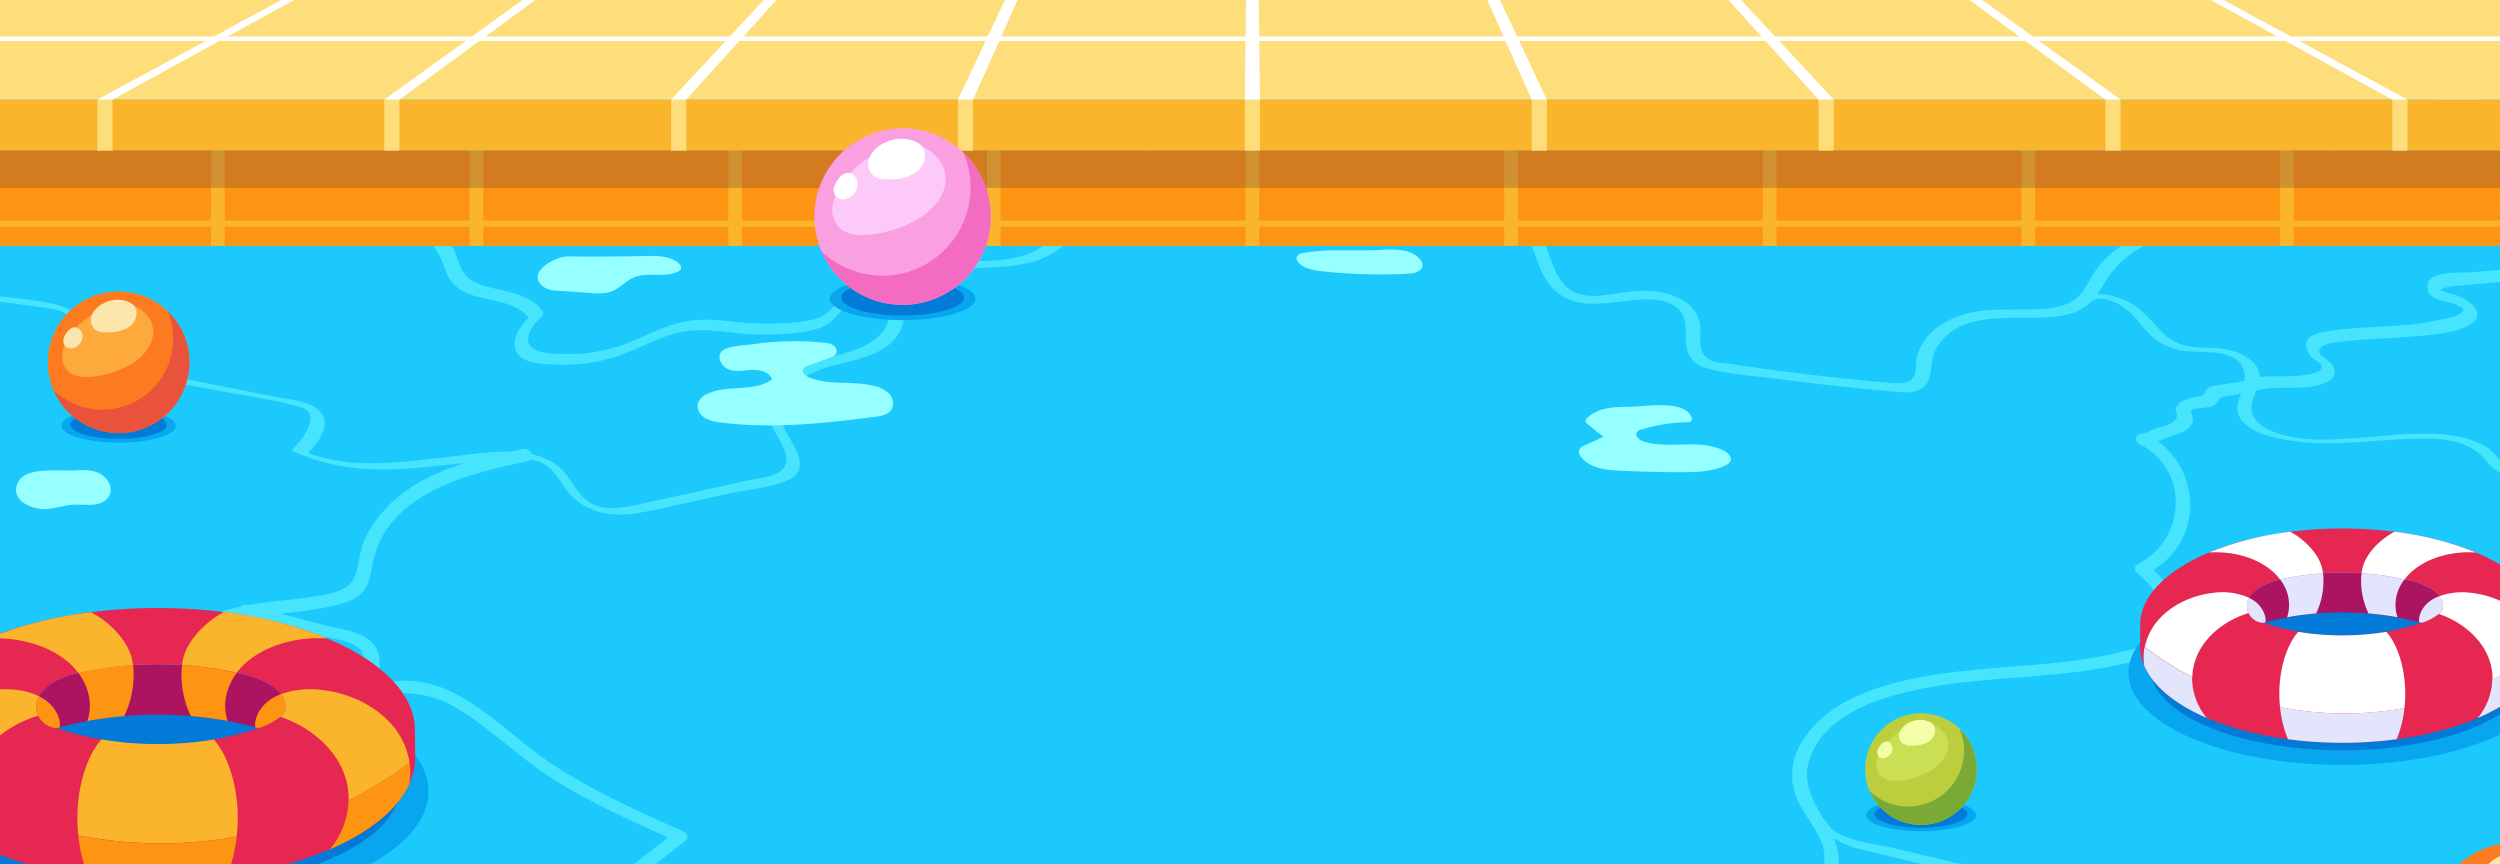 <svg xmlns="http://www.w3.org/2000/svg" xmlns:xlink="http://www.w3.org/1999/xlink" width="297mm" height="102.64mm" viewBox="0 0 841.89 290.94"><defs><style>.cls-1{fill:none;}.cls-2{fill:#1bc9fd;}.cls-3{clip-path:url(#clip-path);}.cls-4{fill:#47e4fd;}.cls-5{fill:#fbb52d;}.cls-6{fill:#fdde7b;}.cls-7{fill:#fd9513;}.cls-8{fill:#703e3c;opacity:0.3;}.cls-9{fill:#fff;}.cls-10{fill:#09a6f0;}.cls-11{fill:#017bd7;}.cls-12{fill:#ac1360;}.cls-13{fill:#e52752;}.cls-14{fill:#e3e5fd;}.cls-15{fill:#fa9fdf;}.cls-16{fill:#f36cc1;}.cls-17{fill:#fdc9f9;}.cls-18{fill:#fd7b20;}.cls-19{fill:#e9533c;}.cls-20{fill:#fda93b;}.cls-21{fill:#fbe6ae;}.cls-22{fill:#bcce3e;}.cls-23{fill:#7ba935;}.cls-24{fill:#cadf54;}.cls-25{fill:#f3ffa8;}.cls-26{fill:#96ffff;}.cls-27{fill:#fd6a67;}.cls-28{fill:#fdb69e;}</style><clipPath id="clip-path"><rect class="cls-1" x="-8.5" y="-8.5" width="858.9" height="612.28"/></clipPath></defs><g id="PRINT_1" data-name="PRINT 1"><rect class="cls-2" x="-8.5" y="-8.5" width="858.9" height="612.28"/><g class="cls-3"><path class="cls-4" d="M884.71,164.31,857.39,161c-5.3-.65-10.88-.65-14.61-4.95-2.13-2.46-3.67-4.73-6.66-6.23-11.85-6-28.23-3.31-40.88-2.43-10,.69-21.56,1.76-30.89-2.53-3.53-1.63-6.68-4.5-6.09-8.71a18.47,18.47,0,0,1,1.55-4.56c6.2-1.87,12.6-.39,18.92-1.46,3.58-.6,9.28-2.3,6.94-6.92-.81-1.61-3.95-2.89-4.47-4.16-1.47-3.6,6.63-3.85,8.55-4.08,7.8-.94,15.67-1,23.49-1.7,5.8-.56,14.15-.94,19.11-4.28,3.53-2.37,1.65-5.58-1.23-7.57a21.11,21.11,0,0,0-3.58-1.89c-1.21-.52-3.63-.76-4.62-1.47-1.89-.23-1.18-.75,2.14-1.59l3.9-.35,5.85-.52,25.35-2.29c2.36-.21-.59-4.06-2.25-3.91l-25.35,2.28c-3.36.3-14.74-.8-15.12,4.49-.4,5.51,7.45,5,10.39,6.75,2.47,1.45,2.13,1.43.26,2.86-1.4,1.07-4.3,1.4-6,1.81a83.52,83.52,0,0,1-12.89,1.92c-7.82.65-15.7.71-23.49,1.77-3.24.44-9.83,1-9.06,5.78a7,7,0,0,0,2.74,4c.84.71,3.15,1.54,2.3,3.13s-5.71,2.14-7.08,2.28c-4.6.49-9.15,0-13.65.49a7.23,7.23,0,0,0-.07-.79c-.74-4.69-5.8-7.23-9.94-8.26a34.58,34.58,0,0,0-7.65-.8c-6-.15-10.92-.84-15.25-5.34-4.81-5-8.15-9.55-15.06-11.64A24.05,24.05,0,0,0,706.33,99a40,40,0,0,0,2.46-3.85,32.07,32.07,0,0,1,15.6-13.42c14.51-6.25,30.8-4.54,45.81-8.85,6.77-1.94,13-4.64,15.14-11.86,1.07-3.62,1.19-7.5,3-10.89,2-3.86,5.7-6.16,9.68-7.67,8.35-3.17,17.6-4.48,26.28-6.47l29.46-6.74c2.75-.64-1.37-3.05-3.05-2.66-16.52,3.78-33.13,7.29-49.57,11.37-5.36,1.33-11.18,3.16-15.12,7.28-4.32,4.52-3.88,10.59-6,16.09-3.22,8.46-16,10-23.82,11.1-7.37,1-14.82,1.47-22.12,2.89-11.8,2.29-23.61,7.27-29.84,18.11-2,3.48-3.68,6.81-7.49,8.59-4.47,2.09-9.8,2.12-14.63,2.19-6.86.09-13.91-.32-20.58,1.62-5.29,1.53-10.72,4.56-13.8,9.27a15.77,15.77,0,0,0-2.44,6.59c-.22,1.66.11,3.58-.78,5.09-1.54,2.64-5.22,2.37-8,2.13-17.89-1.5-35.73-3.65-53.48-6.31-1.87-.28-4.46-.23-6.2-1-3.44-1.45-4.23-3.45-4.25-6.76,0-2.89.34-5.76-.92-8.48-1.75-3.8-5.57-6-9.43-7.26-5.94-1.86-11.78-1.16-17.8-.26-5.12.76-11,1.83-15.59-1.24-3.66-2.47-5.33-6.83-6.8-10.82-2.25-6.14-4.46-11.84-9.19-16.56a33.81,33.81,0,0,0-17.6-9.08c-3-.57-3.57,2.15-.58,2.72a27.2,27.2,0,0,1,18.46,13c3.29,5.61,4.17,12.37,7.82,17.8,7.84,11.64,21.27,6.59,32.69,6.15,3.63-.15,8,.35,10.9,2.68,3.41,2.68,3.12,6.44,3.15,10.35,0,5.19,1.78,8.64,7,10.15,7.35,2.13,15.6,2.51,23.18,3.51q13.27,1.76,26.59,3.11,6.4.66,12.83,1.21c2.74.23,5.9.69,8.56-.34,5.85-2.28,3.5-9.52,6.16-14.08,8.69-14.92,29.75-8.33,43.57-11.34a16.57,16.57,0,0,0,8.92-4.79l.12,0c3.55-2.1,9.27,1,12,3.38,2.5,2.09,4.35,4.9,6.59,7.24a20.44,20.44,0,0,0,13.51,6.38c6.31.62,17.75-1,19.17,7.65a8.28,8.28,0,0,1,0,2.22h0c-3.3.86-6.57,1.12-9.91,1.72a4.53,4.53,0,0,0-2.75,1.08c-1.35,1.41-.38,2-2.53,2.54-1.8.45-3.43.37-5.14,1.29a5.85,5.85,0,0,0-2.7,2.4c-.56,1.27.43,2.05.2,3-.72,2.93-5.19,3.47-7.55,4.29-1.24.42-2.94,1.45-4.22,1.51-2.54.12-2.6,2.69-.61,3.7,16.71,8.54,15.5,32.15-.78,40.27a1.68,1.68,0,0,0-.44,2.71c5.37,4.7,16.16,16.54,6.87,22.8-3.23,2.18-7.66,3-11.39,3.95a139.83,139.83,0,0,1-15.87,3c-17.8,2.35-35.87,2.39-53.52,5.88-14.59,2.88-31.3,8.44-39.13,22.23a20.64,20.64,0,0,0-1.76,17.27c2.5,7.1,10.21,13.86,9.73,21.78C614,296.49,606,300.32,604,307c-2,7,1,14.21-.31,21.23-1.74,9.11-14.3,11.53-21.65,14.53-9.18,3.75-18.45,7.35-27.57,11.26-10.54,4.51,6.07,18.64,9.15,22.84,1.36,1.86,2.62,4.07,2,6.46-1.19,4.55-7.35,5.14-11.17,5.77a242.2,242.2,0,0,1-31.11,3.06c-10.94.38-23.38,1.21-34-2-9.42-2.88-16.58-10.56-25.65-14.38a62.11,62.11,0,0,0-50.8,1.47c-1.46.71-1,2.3,0,3.1l11.73,9.19c3.25,2.55,12.49,7.7,7.33,12.38-2.87,2.6-7.4,2.79-11,2.9-5.15.15-10.31.14-15.47,0a365.67,365.67,0,0,1-61.74-6.4q-7.12-1.35-14.19-3a39.41,39.41,0,0,1-4-.86,4.11,4.11,0,0,0-.76-.74,8.28,8.28,0,0,1-.93-4.14c.29-1.55,1.29-2.5,1.25-4.2-.15-6.28-8.54-8-13.13-9.51a211.52,211.52,0,0,1-26.11-10.79c-3.94-1.95-10.73-4.29-10.16-9.72.33-3.07,2-5.64,1.38-8.85-2.23-10.85-18.29-9.12-24.54-16.6,8.45-3.83,8.12-16.42,1.77-22.54-10.42-10.05-26.53-6-38.36-12.71L231,283c1.3-1,0-2.6-1-3.06-15.13-6.76-30.37-13.56-44.23-22.73-11.26-7.45-20.76-17.73-32.89-23.82A37.14,37.14,0,0,0,136,229.2c-1.48,0-3.45.4-4.89,0-4.21-1.27-3-4.33-3.34-7.21a9.06,9.06,0,0,0-2.44-5.58c-3.8-3.89-10.9-4.58-15.85-5.87l-15-3.89a150.7,150.7,0,0,0,17.7-2.6c3.32-.79,7.14-1.81,9.62-4.34,2.79-2.86,3-6.7,3.77-10.4,5.1-23.47,32.24-29.85,52.25-34a2.29,2.29,0,0,0,1-.46l.29,0c8.19,1.22,9.42,9.22,15,13.71a22.69,22.69,0,0,0,11.1,4.48c5.2.7,10.42-.32,15.49-1.4,8.24-1.75,16.45-3.6,24.68-5.41,6.34-1.39,14-1.92,20-4.54,5.3-2.32,4.45-6.93,2.17-11.26-2.52-4.77-6.47-9.63-4.32-15.33,2-5.27,7.63-8.54,12.62-10.5,8.89-3.5,21.87-3.41,27.17-12.84,2.64-4.7.37-10.79,3.7-15.12a10.76,10.76,0,0,1,2.14-2.07h.72a4.11,4.11,0,0,0,2.81-1.93c4.64-1.82,10.44-2,14.75-2.25,12.86-.67,25-.22,34-10.71a39.64,39.64,0,0,1,9.5-8.59c3.3-2,6.88-3.53,10.06-5.73C385.94,61.8,390,56.59,389,50c-.17-1.15-4.75-2.27-4.63-1.42,2.12,14.23-17,17.61-24.61,25.55-4.32,4.48-7.53,9.15-13.57,11.4C340.39,87.74,334,87.81,327.92,88c-5.54.2-14.63.09-20.89,3-7.69.21-15.66,1.37-21.62,6.54a29.42,29.42,0,0,0-4.63,5.56c-3,4.26-8.06,4.94-12.93,5.44a103.84,103.84,0,0,1-21.94-.35c-5.83-.63-11.5-.95-17.24.53s-11.21,4.38-16.8,6.59a53.65,53.65,0,0,1-20.21,3.91c-3.31,0-8.67.08-11.67-1.59-4.74-2.65-.61-8.11,2-10.59.46-.44,1.31-1.41.81-2.12-3.21-4.62-8.51-6-13.72-7.21-3.08-.71-6.32-1.27-9.17-2.71-4-2-4.91-5-6.31-9.08C151,78.5,142.89,73.63,136.73,69.33a154.41,154.41,0,0,0-24.92-14c-1.67-.75-5.43,2.44-3.65,3.24a152.91,152.91,0,0,1,24.92,14c3.41,2.38,6.8,4.87,10,7.58,4.23,3.63,5.26,6.36,7.16,11.47,4.43,11.9,20.74,6.7,27.81,15.31-2.68,2.8-5.59,6.71-4.56,10.51,1.43,5.22,9.47,5.13,13.67,5.33a57.42,57.42,0,0,0,21.25-3c7.12-2.43,13.74-6.5,21.15-8,8.26-1.68,16.87.73,25.2.87,6.86.11,14.72,0,21.28-2.22s8-9,13.61-12.46c3.71-2.3,8.22-3,12.7-3.28a10,10,0,0,0-1.9,4.29c-1,5.1-.13,9.7-4.1,13.76-3.64,3.72-9,5.44-13.9,6.79-8.37,2.31-20.25,4.41-23.79,13.79-1.65,4.37.2,8.38,2.33,12.18,2.55,4.57,7.06,11,.12,14.14-2.59,1.19-5.81,1.44-8.58,2l-11.39,2.5-22.77,5c-7.18,1.56-16.49,4.31-22.2-1.91-3.42-3.71-5.21-8.46-9.61-11.28a22.79,22.79,0,0,0-7.31-2.95,3,3,0,0,0-3.25-1.78l-4.27.9c-6.86-.16-14,1-20,1.68-15.74,1.67-32.79,4.54-48-1.25,3.31-3.25,7.84-9.07,4.39-13.52-3.06-4-9.93-4.33-14.31-5.2L42.2,123.66c-4.09-.8-12.46-1.27-13.83-6.18-1-3.73,1.27-7-1.32-10.35-2.24-2.94-6.53-4.24-10-5-7.24-1.53-14.82-2-22.16-2.9l-26.7-3.36c-2.23-.28,2,2,3,2.16C-14.21,99.9.43,101.62,15,103.58c2.6.35,6.31.77,8.06,3.11,1.16,1.54.48,4.14.5,5.88,0,2.2,0,4.07,1.4,5.94,2.14,2.82,6.17,4.22,9.44,5.12,13.91,3.84,28.61,5.77,42.76,8.56,7.39,1.46,15.12,2.4,22.37,4.43,2.39.66,5,1.26,5,4.28a9.07,9.07,0,0,1-1,3.65,21.29,21.29,0,0,1-5.12,6.68c-.34.33,1.4,1.24,1.48,1.27,11.55,5,23.67,6.16,36.16,5.39,6.45-.4,12.87-1.2,19.29-1.88l1.53-.17c-10.81,3.32-21,8.25-28.46,17.11a37.63,37.63,0,0,0-5.87,9.28c-1.78,4.13-1.54,10-4.06,13.6-2.73,3.84-9.31,4.48-13.66,5.17s-8.71,1.07-13.07,1.58c-2.75.33-5.52.7-8.27,1.2l-.18-.05a2,2,0,0,0-2.2.52,46.21,46.21,0,0,0-12.16,4.23c-7.85,4.17-12.47,12.13-21.53,14.21-15.8,3.61-32.28-4.32-48,1.21-9.87,3.48-17.49,10.88-27.71,13.91-10.7,3.19-22,3.67-33.07,4.17-3.25.14-2.38,4.4.62,4.27,19-.85,36.5-2.83,52.76-13.3,8.47-5.45,16.49-7.27,26.5-6.67,8,.49,16,1.9,24,1.42a31.4,31.4,0,0,0,19.75-8c3.49-3.13,6.64-6.28,10.94-8.32A44.9,44.9,0,0,1,84.49,208L107,213.86c3.79,1,8.83,1.53,12.29,3.4,4.14,2.24,3.1,5.32,3.77,9.11.85,4.8,5,6.6,9.47,6.79,7.64.34,13.7.87,20.5,4.84,12.21,7.13,22.17,17.56,34.25,25s24.83,13.27,37.68,19l-14.66,11.52c-1,.8-.36,2.18.46,2.78,9.15,6.65,20.36,5.62,30.75,8.71,5.41,1.61,11.25,4.79,12.45,10.79.92,4.57-.77,10.25-5.79,11.32a1.78,1.78,0,0,0-1.32,2.49c2.8,5.16,8.17,7.54,13.41,9.57,6,2.33,13.54,4.11,11.49,12.1-.88,3.45-1.78,6.21.29,9.4s5.51,4.75,8.67,6.38a213.66,213.66,0,0,0,31.1,13c2.08.68,4.72,1.22,6.52,2.53,2.88,2.1,1,4.54.11,7.17a6.21,6.21,0,0,0-.16,3.74c-5.83.67-11.77,2.34-14.85,7.73a10.65,10.65,0,0,0-1.13,8.61c1.38,4.11,6.1,6,4,11-3.08,7.27-13.39,7.66-16.71,15.14a15.09,15.09,0,0,0,1.74,14.86c-7,3-14.66.52-21.89-1.08-6.6-1.46-13.16-2.36-19.67-.06-1.11.4-.95,1.86-.28,2.56,9.07,9.4,22.94,6.65,32.78,14.16,2.72,2.07,5,4.94,5.12,8.52s-2.13,6.65-2.24,10.16c-.15,4.8,3.12,8.59,6.08,12,4.89,5.65,7.77,11.7,2,18.12-5.17,5.73-12.43,7.13-19.76,7.83-6.69.63-14.13.73-20.19,4.05a8.45,8.45,0,0,0-4.05,4.1c-1.36,3.54.64,6.57-3.24,9-3.41,2.15-8.22,3-12.06,4q-6,1.6-12.1,2.76a180.84,180.84,0,0,1-24.64,2.93c-4.69.25-10.34.64-14.06,3.92a8,8,0,0,0-2.74,5.06c-.49,4.17,1.12,7.53-3.21,10.26-6,3.76-14.15,4.83-21,5.79s-14,1.36-21.08,1.65c-4.41.19-8.84.33-13.27.56a2.54,2.54,0,0,0-2.56-1c-5.55,1.35-10.25-1.73-15.24-3.66A39.27,39.27,0,0,0,89.59,570c-10.1,0-20.33,2.43-30.28,0,.19-1.76,1.82-3.87,2.06-5.39a6.64,6.64,0,0,0-.66-4.11c-1.42-2.84-4.64-4.46-7.53-5.38-5-1.56-10.47-1.67-15.6-2.31l-9.49-1.18c-3.37-.42-8.47.16-8.16-5,.12-2.06,1.37-3.69,1-5.92A9.79,9.79,0,0,0,19,536.52c-2.12-2.78-5.43-4.56-8.62-5.79-10.66-4.13-23.29-5.34-34.6-6.22-3.25-.26-2.31,4.06.43,4.27a170.73,170.73,0,0,1,28.42,4.5c3.45.87,7.5,1.84,10,4.55,3.54,3.8-.49,6.71.15,10.81.73,4.72,5.93,6.14,9.94,6.77,8.82,1.38,18.45,1.14,27.05,3.54,2.08.59,4.72,1.37,4.9,4.13.09,1.45-1.55,3.2-1.93,4.6-.5,1.8-.54,3.78.94,5.2,1.82,1.72,5.9,1.92,8.24,2.19a60.87,60.87,0,0,0,10.63.14c8.44-.46,17.21-2.14,25.52.19a69.63,69.63,0,0,1,7.6,2.91,99.34,99.34,0,0,0-14,2.74c-6.21,1.73-13.72,4.09-18.6,8.49s-2.41,9.76,1.58,13.8c3.18,3.21,6.57,6.25,9.85,9.37l5.75,5.46a17.33,17.33,0,0,1,2.15,2c.94,1.29,2.38,4.1,1.56,5.77-.58,1.18-4.32,2.09-5.44,2.53l-6.07,2.42-13.88,5.52c-2.57,1,1,4.34,3.07,3.52,7.67-3.05,15.62-5.76,23.12-9.21,4.43-2,6.38-5.6,3.25-9.93-2.26-3.13-5.66-5.7-8.45-8.35-3.35-3.18-6.72-6.35-10.06-9.55-1.31-1.26-3.4-2.91-4.06-4.69-1.23-3.32,1-5.56,3.57-7.15a54,54,0,0,1,10-4.7c27.67-10.12,58.77-1.36,86.27-12.27,5.54-2.19,8.37-5.34,8-11.35-.62-8.88,9.4-8.77,15.9-9.15a177,177,0,0,0,25.54-3.39c7.13-1.49,15.51-2.94,22-6.3a8.46,8.46,0,0,0,4.53-4.65c1.34-4-.41-6.94,4.23-9.24,7.26-3.59,16.26-2.62,24.05-4,10-1.73,23.63-10.42,19-22.43-2.23-5.77-9-9.36-10.4-15.36-.93-4,1.73-7.53,2-11.41a12.8,12.8,0,0,0-1.91-7.4c-3.05-5.07-8.73-8.3-14.2-10.14-6.81-2.3-14.8-2.49-20.69-6.81,13.53-2.91,27.65,8.54,40.81,1a1.56,1.56,0,0,0,.28-2.55c-5.06-5.37-3.91-13.44,1.89-17.71,4.75-3.49,11-5.26,13-11.47s-4.48-8.37-4.63-13.91c-.22-7.9,8.3-10,15-10.67,3.52,1.87,8.21,2.33,12,3.16q9,1.95,18,3.45a374.47,374.47,0,0,0,69,4.93c5.92-.13,17.69-1.22,17.95-9.39.12-3.76-2.8-6.3-5.47-8.45-4.84-3.9-9.76-7.69-14.66-11.5a55.7,55.7,0,0,1,51.94,4.5c7.32,4.79,13.75,9.5,22.56,11.06s18,1.44,26.86,1.24a1.91,1.91,0,0,0,1.16.87c3.13.2,6.26.45,9.38.81s7.23.25,9.93,1.65c7.09,3.66-5.86,10.17-9,11.26-.46.15-.14,1.21,0,1.45,4,10.67,11.59,18.52,20.78,25,5.22,3.66,10.73,6.87,16.14,10.24,2.59,1.61,5.18,3.25,7.68,5,2.92,2,3.95,2.52,5.1,6,1.22,3.76.36,5.44-2.48,8.24-6.92,6.81-28.39,7.58-24,22.24,1.53,5.08,5.59,6.49,8.84,10.07,6.19,6.82-9.09,13.83-14,16.44-13.5,7.25-28.26,12-41.38,19.95-4.89,3-8.71,6.7-7.25,12.85a18.4,18.4,0,0,0,8.36,11.16c6.53,4,15,5.45,22.26,7.37,8.41,2.22,16.9,4,25.39,5.85,3.71.81,7.51,1.71,10.83,3.61,3,1.73,5.37,4.4,8.4,6.12,6.74,3.84,16.42,2.68,23.9,2.88q30.51.79,61-.84c10.16-.55,20.3-1.37,30.43-2.25,3.56-.3,9.44-1.19,12.6,1.07,3.83,2.74,1.8,9-2.8,8.75-1.24-.07.72,4.21,2,4.41,22.12,3.45,44.56,6.09,66.44,10.88a150.13,150.13,0,0,1,30.35,10.14c7.71,3.51,16.57,7.33,24.61,2.72,1.1-.63-1.38-5-2.5-4.33-9.3,5.32-19.45-.9-28.1-4.69a143.15,143.15,0,0,0-28.15-8.63c-19-4-38.28-6.54-57.46-9.41a9.45,9.45,0,0,0,.7-4.47,12,12,0,0,0-5.86-9.2c-6.29-3.65-14.87-1.52-21.67-.95q-13.74,1.14-27.51,1.79-28,1.34-56.09.59c-8.92-.23-19.19,1-26.47-5-5.51-4.51-11.29-6.48-18.21-7.92-8.61-1.81-17.19-3.74-25.69-6-4.2-1.13-8.45-2.25-12.58-3.61-2.16-.7-4.63-1.35-6.5-2.65-1-.7-5-6.24-5.09-7.59-.08-1.66,1.15-3.37,2.17-4.52,4.76-5.39,13.41-8.52,19.81-11.45,7.35-3.38,14.85-6.42,22.11-10,8-3.94,27-11.75,18.74-23.23a20.45,20.45,0,0,0-4.44-4.22c-1.76-1.34-2.74-2-3.79-4-1.44-2.77-.4-5,1.42-7.41,4.87-6.37,13.67-6.32,19.88-10.74,4.81-3.42,7.4-9.11,4.85-14.69s-8.73-9.06-13.71-12.28c-12.82-8.28-29.76-15.71-36-30.61,6.72-2.47,13.91-7.69,9.25-15.57a9.15,9.15,0,0,0-5.11-4.2c4.81-.45,9.62-1,14.4-1.76,5.91-.9,14.53-1.47,17.22-7.94,4.17-10.05-11-16.19-13.45-24.36-.26-.87-.81-2.61-.23-3.41.84-1.15,5-2,6.41-2.53L578,349l14.23-5.81c3.79-1.55,8-2.85,11.3-5.41,5.52-4.33,5.65-10.91,5.15-17.35-.31-3.93-.95-8.05.09-11.93,1.13-4.26,4.57-7,7.16-10.36,4.4-5.67,3.76-10.81,1.56-15.85a33,33,0,0,0,9.79,3.85c9.88,2.46,19.8,4.77,29.71,7.12-2.05,3.13-.59,7.59,2.21,10.49a20.7,20.7,0,0,0,6.9,4.52c2.95,1.27,7.76,2.08,8.71,5.84a4.41,4.41,0,0,1-2.36,5.28c-1.65.75,1.81,3.29,2.48,3.52,9,3.07,18.38,3.4,27.83,3.53q15.3.21,30.61.38c9.08.11,17.6.15,26.13,3.61,5.81,2.35,11.88,3.4,13.32-4.23,1-5.11,1.69-7.36,7.3-8.44A56,56,0,0,1,794,317c8.45.51,16.71,2.56,24.82,4.87,16.34,4.66,32.65,10.59,49.89,9.69,2-.11-1.16-3.71-2.55-3.64-17.53.92-34-5.31-50.6-9.95-7.88-2.2-15.93-4.12-24.11-4.61a62.17,62.17,0,0,0-9.84.15c-3.17.31-8,.42-10.45,2.82-2.27,2.22-1.79,5.55-2.56,8.37-1.67,6.11-7.4,3.64-11.58,1.91-7.77-3.21-16-3.31-24.27-3.41l-28.7-.35c-8.7-.11-17.43-.05-25.88-2,1.59-2.68.52-6.6-1.55-9.14a18.43,18.43,0,0,0-7.43-5c-1.8-.76-4-1.26-5.64-2.31-4.27-2.76-4.85-7.71-.6-9.85,1.57-.78-1.71-3.33-2.48-3.52l-23.24-5.55c-5.79-1.39-19-2.32-22-8.56a4,4,0,0,0-1.22-1.22c-3.24-5.59-6.54-11.31-5.18-17.75,4-18.77,28.59-24.63,44.5-27.1,21.13-3.28,42.8-2.56,63.63-7.81,6.78-1.71,16.39-3.77,17.81-12,1.25-7.23-4.47-14.29-9.62-19.12,16.31-9.92,16.26-32.39,1.59-43.31,1.64-.62,3.26-1.35,4.74-1.83,2.78-.9,7.37-2.38,6.94-6.13,0-.11-.65-2.13-.71-1.84.33-1.58,3.58-1.31,4.72-1.51,1.43-.26,2.69-.14,3.79-1.29,1.46-1.52.76-2.12,3.36-2.57,1.73-.31,3.42-.59,5.11-.92-1.2,3.18-2.34,6.24.66,9.53,3.44,3.77,9.35,5.06,14.13,6A89.06,89.06,0,0,0,789,149.14c7.81-.28,15.59-1.17,23.4-1.36,9.37-.23,18.89-.15,25.07,7.68,4.25,5.38,10.15,5.69,16.56,6.47l29.27,3.6C885.16,165.76,888.15,164.73,884.71,164.31Z"/></g><rect class="cls-5" x="-6.88" y="33.55" width="857.27" height="17.17"/><rect class="cls-6" x="-6.88" y="-1.5" width="857.27" height="35.05"/><rect class="cls-7" x="-6.88" y="50.72" width="857.27" height="32.11"/><rect class="cls-5" x="71.08" y="50.72" width="4.59" height="32.11"/><rect class="cls-5" x="158.17" y="50.72" width="4.59" height="32.11"/><rect class="cls-5" x="245.27" y="50.72" width="4.59" height="32.11"/><rect class="cls-5" x="332.37" y="50.72" width="4.59" height="32.11"/><rect class="cls-5" x="419.46" y="50.72" width="4.59" height="32.11"/><rect class="cls-5" x="506.56" y="50.72" width="4.59" height="32.11"/><rect class="cls-5" x="593.66" y="50.72" width="4.59" height="32.11"/><rect class="cls-5" x="680.75" y="50.72" width="4.59" height="32.11"/><rect class="cls-5" x="767.85" y="50.72" width="4.59" height="32.11"/><rect class="cls-5" x="420.73" y="-353.32" width="2.06" height="857.27" transform="translate(497.07 -346.44) rotate(90)"/><rect class="cls-8" x="-6.88" y="50.72" width="857.27" height="12.54"/><rect class="cls-6" x="32.78" y="33.55" width="5.09" height="17.17"/><rect class="cls-6" x="129.39" y="33.55" width="5.09" height="17.17"/><rect class="cls-6" x="226" y="33.55" width="5.09" height="17.17"/><rect class="cls-6" x="322.6" y="33.55" width="5.09" height="17.17"/><rect class="cls-6" x="419.21" y="33.55" width="5.09" height="17.17"/><rect class="cls-6" x="515.82" y="33.55" width="5.09" height="17.17"/><rect class="cls-6" x="612.43" y="33.55" width="5.09" height="17.17"/><rect class="cls-6" x="709.04" y="33.55" width="5.09" height="17.17"/><rect class="cls-6" x="805.65" y="33.55" width="5.09" height="17.17"/><polygon class="cls-9" points="37.87 33.55 32.78 33.55 97.51 -1.5 101.75 -1.5 37.87 33.55"/><polygon class="cls-9" points="134.47 33.55 129.39 33.55 178.04 -1.5 182.28 -1.5 134.47 33.55"/><polygon class="cls-9" points="231.08 33.55 226 33.55 258.57 -1.5 262.81 -1.5 231.08 33.55"/><polygon class="cls-9" points="327.69 33.55 322.61 33.55 339.11 -1.5 343.35 -1.5 327.69 33.55"/><polygon class="cls-9" points="424.3 33.55 419.21 33.55 419.64 -1.5 423.88 -1.5 424.3 33.55"/><polygon class="cls-9" points="520.91 33.55 515.82 33.55 500.17 -1.5 504.41 -1.5 520.91 33.55"/><polygon class="cls-9" points="617.52 33.55 612.43 33.55 580.7 -1.5 584.94 -1.5 617.52 33.55"/><polygon class="cls-9" points="714.13 33.55 709.04 33.55 661.23 -1.5 665.47 -1.5 714.13 33.55"/><polygon class="cls-9" points="810.74 33.55 805.65 33.55 741.76 -1.5 746.01 -1.5 810.74 33.55"/><rect class="cls-9" x="-6.88" y="12.28" width="857.27" height="1.49"/><ellipse class="cls-10" cx="788.61" cy="226.51" rx="71.85" ry="31.09"/><ellipse class="cls-11" cx="788.61" cy="224.74" rx="64.55" ry="27.93"/><path class="cls-12" d="M818.5,198.17a26.72,26.72,0,0,0-8.06-2.92,97.54,97.54,0,0,0-40.44-.57,27.69,27.69,0,0,0-8.85,3c-2.59,1.56-4.55,4-4.5,6.6a5.82,5.82,0,0,0,5.5,5.5,101.92,101.92,0,0,1,53.33,0c3-1,7.32-3.13,7.25-5.53S820.86,199.62,818.5,198.17Z"/><path class="cls-13" d="M856.82,208.44c-2.25-17-31.83-30.47-68-30.47s-65.77,13.47-68,30.49c-.09.68-.13,8.43-.13,9.12,0,18,30.5,32.56,68.13,32.56S857,235.56,857,217.58C857,216.88,856.91,209.13,856.82,208.44Zm-41.34,1.32a86.55,86.55,0,0,1-53.33,0,5.82,5.82,0,0,1-5.5-5.5c0-2.61,1.91-5,4.5-6.6a27.69,27.69,0,0,1,8.85-3,97.54,97.54,0,0,1,40.44.57,26.72,26.72,0,0,1,8.06,2.92c2.36,1.45,4.17,3.66,4.23,6.06S818.5,208.76,815.48,209.76Z"/><path class="cls-14" d="M821.42,200.76a15.07,15.07,0,0,0-2.48,1.23c-2.79,1.77-4.54,4.72-4.32,7.53.29.08.58.15.86.24a18.21,18.21,0,0,0,5.8-3,3.39,3.39,0,0,0,1.45-2.52A6.09,6.09,0,0,0,821.42,200.76Z"/><path class="cls-14" d="M758.62,202a12.47,12.47,0,0,0-1.19-.66,5.8,5.8,0,0,0-.78,2.93,5.3,5.3,0,0,0,.55,2.2,5.83,5.83,0,0,0,4.95,3.3l.79-.22C763.18,206.73,761.42,203.77,758.62,202Z"/><path class="cls-14" d="M770.21,207.87a94.47,94.47,0,0,1,9.75-1.29,25.15,25.15,0,0,0,2.34-13.52,97.16,97.16,0,0,0-12.3,1.62c-.72.15-1.44.3-2.16.47A13.72,13.72,0,0,1,770.21,207.87Z"/><path class="cls-14" d="M797.61,206.57q5.05.42,9.74,1.28a13.74,13.74,0,0,1,2.4-12.74,95.77,95.77,0,0,0-14.49-2.06A25.06,25.06,0,0,0,797.61,206.57Z"/><path class="cls-9" d="M795.54,191.44c-.12.53-.2,1.07-.28,1.61a95.77,95.77,0,0,1,14.49,2.06,17.36,17.36,0,0,1,2-2.23c4.49-4.24,11.36-6.61,18.24-6.88a34.2,34.2,0,0,1,3.79.06,105.44,105.44,0,0,0-27.41-7C801.13,181.84,796.62,186.73,795.54,191.44Z"/><path class="cls-9" d="M747.59,186c6.89.27,13.75,2.64,18.24,6.88a17.11,17.11,0,0,1,2,2.27c.72-.17,1.44-.32,2.16-.47a97.16,97.16,0,0,1,12.3-1.62c-.07-.54-.16-1.09-.28-1.62-1.08-4.7-5.58-9.6-10.79-12.38a106.39,106.39,0,0,0-27.35,7A35.29,35.29,0,0,1,747.59,186Z"/><path class="cls-9" d="M809.93,231.41c-.38-7.61-2.81-14.75-6.32-18.64a91.8,91.8,0,0,1-29.65,0c-3.51,3.89-5.94,11-6.33,18.65a44.28,44.28,0,0,0,.19,6.72,112.94,112.94,0,0,0,41.89.32A43.47,43.47,0,0,0,809.93,231.41Z"/><path class="cls-14" d="M787.36,240.23a113.75,113.75,0,0,1-19.54-2.1,38.24,38.24,0,0,0,2.66,10.81,140.72,140.72,0,0,0,36.6,0,37.93,37.93,0,0,0,2.63-10.5A114.29,114.29,0,0,1,787.36,240.23Z"/><path class="cls-14" d="M834.39,241.78c10.43-4.48,17.94-10.49,21-17.28a18,18,0,0,0,0-5.68,94.31,94.31,0,0,1-16.11,10A21.17,21.17,0,0,1,834.39,241.78Z"/><path class="cls-9" d="M832.3,199.65a23.51,23.51,0,0,0-10.88,1.11,6.09,6.09,0,0,1,1.31,3.47,3.39,3.39,0,0,1-1.45,2.52c8.18,2.75,14.71,8.65,17.07,15.58a18.93,18.93,0,0,1,1,6.48,94.31,94.31,0,0,0,16.11-10A19.67,19.67,0,0,0,851,209C846.71,204,839.76,200.5,832.3,199.65Z"/><path class="cls-9" d="M757.2,206.46a5.3,5.3,0,0,1-.55-2.2,5.8,5.8,0,0,1,.78-2.93,22.17,22.17,0,0,0-12.17-1.68c-7.46.85-14.4,4.34-18.65,9.39a19.92,19.92,0,0,0-4.32,8.79,98.67,98.67,0,0,0,16,10.14,18.58,18.58,0,0,1,1-5.64C741.66,215.14,748.59,209.07,757.2,206.46Z"/><path class="cls-14" d="M722.11,224.26c3,6.87,10.53,13,21,17.48a21.08,21.08,0,0,1-4.9-13.77,98.67,98.67,0,0,1-16-10.14A18.28,18.28,0,0,0,722.11,224.26Z"/><path class="cls-10" d="M328.48,100.58c0,4-11,7.22-24.53,7.22s-24.53-3.23-24.53-7.22,11-7.23,24.53-7.23S328.48,96.59,328.48,100.58Z"/><path class="cls-11" d="M324.61,100.17c0,3.36-9.25,6.08-20.66,6.08s-20.66-2.72-20.66-6.08,9.25-6.09,20.66-6.09S324.61,96.81,324.61,100.17Z"/><circle class="cls-15" cx="303.95" cy="72.94" r="29.71" transform="translate(-4.06 126.17) rotate(-23.3)"/><path class="cls-16" d="M324.45,51.44a29.71,29.71,0,0,1-47.82,33.18,29.71,29.71,0,1,0,47.82-33.18Z"/><path class="cls-17" d="M283.1,62.34a16.54,16.54,0,0,0-2.77,7.16,8.83,8.83,0,0,0,2.3,7.13c2.43,2.38,6.18,2.68,9.56,2.42a40.23,40.23,0,0,0,14.57-4,23.2,23.2,0,0,0,9.55-7.94c4.67-7.38,1.33-14.81-6.29-18-5.76-2.42-13.19,1.18-18,4.34A30.09,30.09,0,0,0,283.1,62.34Z"/><path class="cls-9" d="M297.53,48.27a10.13,10.13,0,0,0-4.68,4.62A5.42,5.42,0,0,0,293.91,59c1.53,1.35,3.76,1.47,5.8,1.4a17.09,17.09,0,0,0,7.81-1.75c2.35-1.33,4.19-3.84,4-6.53a4.8,4.8,0,0,0-2.9-4.27A12.27,12.27,0,0,0,303,46.74,13.24,13.24,0,0,0,297.53,48.27Z"/><path class="cls-9" d="M281.15,62.26a3.72,3.72,0,0,0,.08,3.51,3.29,3.29,0,0,0,3.1,1.35,4.91,4.91,0,0,0,3.05-1.69A5.28,5.28,0,0,0,288.8,62a3.83,3.83,0,0,0-1.63-3.23C284.46,57,282.12,60.06,281.15,62.26Z"/><path class="cls-10" d="M59.2,143.36c0,3.14-8.62,5.68-19.26,5.68s-19.27-2.54-19.27-5.68,8.63-5.67,19.27-5.67S59.2,140.23,59.2,143.36Z"/><path class="cls-11" d="M56.16,143c0,2.64-7.26,4.78-16.22,4.78S23.72,145.68,23.72,143s7.26-4.78,16.22-4.78S56.16,140.4,56.16,143Z"/><circle class="cls-18" cx="39.94" cy="121.98" r="23.85" transform="translate(-74.55 63.97) rotate(-45)"/><path class="cls-19" d="M56.39,104.72A23.85,23.85,0,0,1,18,131.36a23.85,23.85,0,1,0,38.38-26.64Z"/><path class="cls-20" d="M23.2,113.47A13.36,13.36,0,0,0,21,119.22a7.08,7.08,0,0,0,1.85,5.72c1.94,1.91,5,2.15,7.67,1.94a31.86,31.86,0,0,0,11.7-3.22,18.6,18.6,0,0,0,7.66-6.37c3.75-5.92,1.07-11.89-5-14.45-4.63-2-10.59,1-14.47,3.48A24.1,24.1,0,0,0,23.2,113.47Z"/><path class="cls-21" d="M34.79,102.17A8.17,8.17,0,0,0,31,105.89a4.34,4.34,0,0,0,.85,4.91c1.23,1.09,3,1.18,4.65,1.13a13.63,13.63,0,0,0,6.28-1.41A5.92,5.92,0,0,0,46,105.28a3.86,3.86,0,0,0-2.32-3.42,9.67,9.67,0,0,0-4.52-.91A10.79,10.79,0,0,0,34.79,102.17Z"/><path class="cls-21" d="M21.64,113.41a3,3,0,0,0,.06,2.81,2.66,2.66,0,0,0,2.49,1.09A4,4,0,0,0,26.64,116a4.25,4.25,0,0,0,1.14-2.73,3.05,3.05,0,0,0-1.31-2.59C24.3,109.21,22.42,111.64,21.64,113.41Z"/><path class="cls-10" d="M665.41,274.49c0,3-8.29,5.45-18.5,5.45s-18.5-2.44-18.5-5.45,8.28-5.45,18.5-5.45S665.41,271.48,665.41,274.49Z"/><path class="cls-11" d="M662.49,274.18c0,2.53-7,4.59-15.58,4.59s-15.58-2.06-15.58-4.59,7-4.59,15.58-4.59S662.49,271.64,662.49,274.18Z"/><circle class="cls-22" cx="646.91" cy="258.99" r="18.8"/><path class="cls-23" d="M659.88,245.39a18.8,18.8,0,0,1-30.26,21,18.8,18.8,0,1,0,30.26-21Z"/><path class="cls-24" d="M633.71,252.29a10.42,10.42,0,0,0-1.75,4.53,5.58,5.58,0,0,0,1.46,4.51c1.53,1.5,3.91,1.7,6.05,1.53a25.42,25.42,0,0,0,9.22-2.54,14.64,14.64,0,0,0,6-5c3-4.67.84-9.37-4-11.4-3.65-1.53-8.35.75-11.41,2.74A19.07,19.07,0,0,0,633.71,252.29Z"/><path class="cls-25" d="M642.84,243.38a6.42,6.42,0,0,0-3,2.93,3.42,3.42,0,0,0,.67,3.87,5.18,5.18,0,0,0,3.67.89,10.75,10.75,0,0,0,4.95-1.11,4.66,4.66,0,0,0,2.54-4.13,3,3,0,0,0-1.83-2.7,7.7,7.7,0,0,0-3.57-.72A8.57,8.57,0,0,0,642.84,243.38Z"/><path class="cls-25" d="M632.48,252.24a2.36,2.36,0,0,0,0,2.22,2.09,2.09,0,0,0,2,.85,3.1,3.1,0,0,0,1.93-1.07,3.36,3.36,0,0,0,.9-2.16,2.42,2.42,0,0,0-1-2C634.57,248.93,633.1,250.84,632.48,252.24Z"/><path class="cls-26" d="M548.57,137c-5,0-10.44.23-14,3.7a1.65,1.65,0,0,0-.59,1.05c0,.52.44.93.85,1.26l5.1,4.09L533.61,150a3.14,3.14,0,0,0-1.83,1.52,2.65,2.65,0,0,0,.66,2.38c2.89,3.78,8.26,4.38,13,4.6q10.11.47,20.23.52c5.25,0,10.69-.06,15.42-2.32a3.09,3.09,0,0,0,1.58-1.3c.71-1.43-.79-3-2.23-3.68-8.12-4.06-18.15-.38-26.84-3-1.5-.45-3.25-2-2.32-3.25a2.63,2.63,0,0,1,1.39-.8,57.61,57.61,0,0,1,12.83-2.38c2.54-.2,5.53.37,3.77-2.54C566.15,134.63,553.21,137,548.57,137Z"/><path class="cls-26" d="M438.78,85.21a2.66,2.66,0,0,0-2,1.08c-.5.94.24,2.07,1.07,2.73,2.13,1.68,5,2.08,7.67,2.37a184.67,184.67,0,0,0,28.8.79c2-.11,4.64-.8,4.74-2.82A3.33,3.33,0,0,0,477.9,87c-3-3.14-8-3.11-12.39-2.86C456.72,84.62,447.42,83.65,438.78,85.21Z"/><path class="cls-26" d="M277.6,115.42a6.31,6.31,0,0,1,3.09.89,2.28,2.28,0,0,1,.87,2.84,3.42,3.42,0,0,1-1.89,1.24l-7.52,2.74a2.63,2.63,0,0,0-1.69,1.22c-.47,1.17.84,2.25,2,2.73,6.89,2.82,14.83,1.07,22,2.9a9.68,9.68,0,0,1,5,2.65,4.58,4.58,0,0,1,.75,5.29c-1.09,1.74-3.4,2.17-5.43,2.43-17.29,2.24-34.83,4.14-52.12,1.92a12.47,12.47,0,0,1-5.48-1.65c-1.6-1.08-2.7-3.12-2.09-5a5.42,5.42,0,0,1,2.9-2.88c6.79-3.42,15.85-.49,22-5-.93-2.45-4-3.27-6.63-3.17s-5.33.76-7.8-.1-4.43-4.18-2.4-6.28c1.74-1.78,7.86-1.88,10.19-2.24A96.58,96.58,0,0,1,277.6,115.42Z"/><path class="cls-26" d="M218,86.2c3.69-.06,7.75,0,10.52,2.45a2,2,0,0,1,.84,1.52c-.05.76-.8,1.25-1.51,1.53-4.56,1.83-10-.2-14.51,1.78-2.58,1.14-4.5,3.46-7.1,4.54-2.38,1-5.06.82-7.63.63l-11.06-.78a8.27,8.27,0,0,1-4.29-1.11c-6.71-4.77,3.62-10.49,8-10.42C200.11,86.49,209,86.36,218,86.2Z"/><path class="cls-26" d="M24.84,158.42c2.95-.17,6.05-.32,8.71,1s4.59,4.56,3.38,7.26c-.88,2-3.11,3-5.24,3.25s-4.3-.06-6.45,0c-3.09.13-6.08,1.11-9.15,1.47-5,.57-13.43-2.89-9.84-9.34C9,157.13,20.22,158.7,24.84,158.42Z"/><g class="cls-3"><ellipse class="cls-10" cx="0.25" cy="292.92" rx="21.69" ry="6.39"/><ellipse class="cls-11" cx="0.25" cy="292.55" rx="18.26" ry="5.38"/><circle class="cls-13" cx="0.25" cy="269.38" r="25.5" transform="translate(-251.94 174.71) rotate(-69.37)"/><path class="cls-12" d="M17.84,250.93a25.41,25.41,0,0,1,2.06,10,25.5,25.5,0,0,1-25.5,25.5,25.4,25.4,0,0,1-17.59-7,25.5,25.5,0,0,0,48.94-10A25.41,25.41,0,0,0,17.84,250.93Z"/><path class="cls-27" d="M-17.64,260.29A14.14,14.14,0,0,0-20,266.43a7.56,7.56,0,0,0,2,6.12c2.08,2,5.3,2.3,8.2,2.07a34.32,34.32,0,0,0,12.51-3.44,19.86,19.86,0,0,0,8.19-6.81c4-6.33,1.14-12.71-5.4-15.46-4.94-2.07-11.32,1-15.47,3.72A25.8,25.8,0,0,0-17.64,260.29Z"/><path class="cls-28" d="M-5.26,248.21a8.67,8.67,0,0,0-4,4,4.65,4.65,0,0,0,.92,5.26c1.31,1.16,3.22,1.26,5,1.2a14.5,14.5,0,0,0,6.71-1.5,6.32,6.32,0,0,0,3.45-5.6,4.11,4.11,0,0,0-2.49-3.66,10.57,10.57,0,0,0-4.83-1A11.43,11.43,0,0,0-5.26,248.21Z"/><ellipse class="cls-10" cx="52.84" cy="266.53" rx="91.45" ry="39.56"/><ellipse class="cls-11" cx="52.84" cy="264.28" rx="82.16" ry="35.55"/><path class="cls-12" d="M90.88,230.46a34.08,34.08,0,0,0-10.27-3.71A124.33,124.33,0,0,0,29.14,226c-4,.8-8,1.82-11.27,3.8s-5.78,5.07-5.72,8.39a7.39,7.39,0,0,0,7,7,123.77,123.77,0,0,1,33.94-4.51A123.77,123.77,0,0,1,87,245.21c3.84-1.26,9.31-4,9.23-7S93.88,232.31,90.88,230.46Z"/><path class="cls-13" d="M139.64,243.54c-2.85-21.65-40.51-38.79-86.55-38.79s-83.71,17.15-86.55,38.81c-.12.86-.18,10.73-.18,11.61,0,22.89,38.83,41.44,86.73,41.44s86.73-18.55,86.73-41.44C139.82,254.28,139.76,244.41,139.64,243.54ZM87,245.21a103,103,0,0,1-33.94,5.36,103,103,0,0,1-33.94-5.36,7.39,7.39,0,0,1-7-7c-.06-3.32,2.44-6.41,5.72-8.39s7.3-3,11.27-3.8a124.33,124.33,0,0,1,51.47.73,34.08,34.08,0,0,1,10.27,3.71c3,1.85,5.3,4.66,5.38,7.71S90.87,244,87,245.21Z"/><path class="cls-7" d="M94.59,233.77a18.11,18.11,0,0,0-3.15,1.56c-3.56,2.25-5.79,6-5.51,9.58l1.1.3a23.13,23.13,0,0,0,7.39-3.83,4.38,4.38,0,0,0,1.84-3.21A7.75,7.75,0,0,0,94.59,233.77Z"/><path class="cls-7" d="M14.66,235.33a15.94,15.94,0,0,0-1.52-.84,7.41,7.41,0,0,0-1,3.72,6.67,6.67,0,0,0,.71,2.8,7.41,7.41,0,0,0,6.29,4.2l1-.28C20.46,241.36,18.23,237.59,14.66,235.33Z"/><path class="cls-7" d="M29.41,242.81a124.38,124.38,0,0,1,12.41-1.65,32,32,0,0,0,3-17.2A124,124,0,0,0,29.14,226c-.91.19-1.83.38-2.74.6C30,231.45,31.29,237.41,29.41,242.81Z"/><path class="cls-7" d="M64.28,241.16a124.25,124.25,0,0,1,12.4,1.63c-1.88-5.41-.56-11.39,3.06-16.23a123.32,123.32,0,0,0-18.44-2.62A31.93,31.93,0,0,0,64.28,241.16Z"/><path class="cls-5" d="M61.66,221.9a20.25,20.25,0,0,0-.36,2,123.32,123.32,0,0,1,18.44,2.62,22.3,22.3,0,0,1,2.52-2.83c5.72-5.39,14.45-8.42,23.22-8.75a45.56,45.56,0,0,1,4.82.07,134.6,134.6,0,0,0-34.9-8.91C68.76,209.67,63,215.91,61.66,221.9Z"/><path class="cls-5" d="M.62,215c8.77.33,17.5,3.36,23.22,8.75a22.44,22.44,0,0,1,2.56,2.89c.91-.22,1.83-.41,2.74-.6A124,124,0,0,1,44.8,224a20.64,20.64,0,0,0-.36-2.06c-1.37-6-7.1-12.22-13.73-15.76A135.39,135.39,0,0,0-4.11,215,46.65,46.65,0,0,1,.62,215Z"/><path class="cls-5" d="M80,272.77c-.49-9.69-3.58-18.77-8-23.72a115.18,115.18,0,0,1-18.83,1.52A113.81,113.81,0,0,1,34.19,249c-4.47,4.95-7.57,14-8.06,23.74a56.67,56.67,0,0,0,.24,8.55,143.7,143.7,0,0,0,53.32.42A57,57,0,0,0,80,272.77Z"/><path class="cls-7" d="M51.24,284a145.25,145.25,0,0,1-24.87-2.68,48.35,48.35,0,0,0,3.39,13.77,179.7,179.7,0,0,0,46.57,0,47.83,47.83,0,0,0,3.36-13.36A145.36,145.36,0,0,1,51.24,284Z"/><path class="cls-7" d="M111.1,286c13.27-5.71,22.83-13.35,26.75-22a23.07,23.07,0,0,0,.05-7.23,121.07,121.07,0,0,1-20.51,12.71A27,27,0,0,1,111.1,286Z"/><path class="cls-5" d="M108.44,232.35a29.69,29.69,0,0,0-13.85,1.42,7.75,7.75,0,0,1,1.67,4.4,4.38,4.38,0,0,1-1.84,3.21c10.41,3.51,18.72,11,21.71,19.84a23.73,23.73,0,0,1,1.26,8.24,121.07,121.07,0,0,0,20.51-12.71,25.11,25.11,0,0,0-5.72-12.45C126.78,237.88,117.94,233.43,108.44,232.35Z"/><path class="cls-5" d="M12.86,241a6.67,6.67,0,0,1-.71-2.8,7.41,7.41,0,0,1,1-3.72c-4.5-2.25-10.19-2.75-15.48-2.14-9.5,1.08-18.34,5.53-23.74,12a25.22,25.22,0,0,0-5.49,11.18,124,124,0,0,0,20.29,12.91A23.6,23.6,0,0,1-10,261.22C-6.93,252.06,1.9,244.33,12.86,241Z"/><circle class="cls-18" cx="847.5" cy="313.26" r="29.6" transform="translate(345.63 1064.6) rotate(-76.54)"/><path class="cls-20" d="M826.73,302.71a16.41,16.41,0,0,0-2.76,7.13,8.8,8.8,0,0,0,2.29,7.1c2.42,2.37,6.16,2.67,9.53,2.41a39.89,39.89,0,0,0,14.51-4,23,23,0,0,0,9.51-7.91c4.66-7.35,1.33-14.76-6.26-17.95-5.74-2.41-13.14,1.18-18,4.32A29.8,29.8,0,0,0,826.73,302.71Z"/><path class="cls-21" d="M841.1,288.68a10.15,10.15,0,0,0-4.66,4.61,5.37,5.37,0,0,0,1.06,6.1c1.52,1.35,3.75,1.47,5.78,1.4a17,17,0,0,0,7.78-1.74c2.34-1.32,4.18-3.83,4-6.51a4.76,4.76,0,0,0-2.88-4.25,12.22,12.22,0,0,0-5.61-1.13A13.33,13.33,0,0,0,841.1,288.68Z"/></g></g></svg>